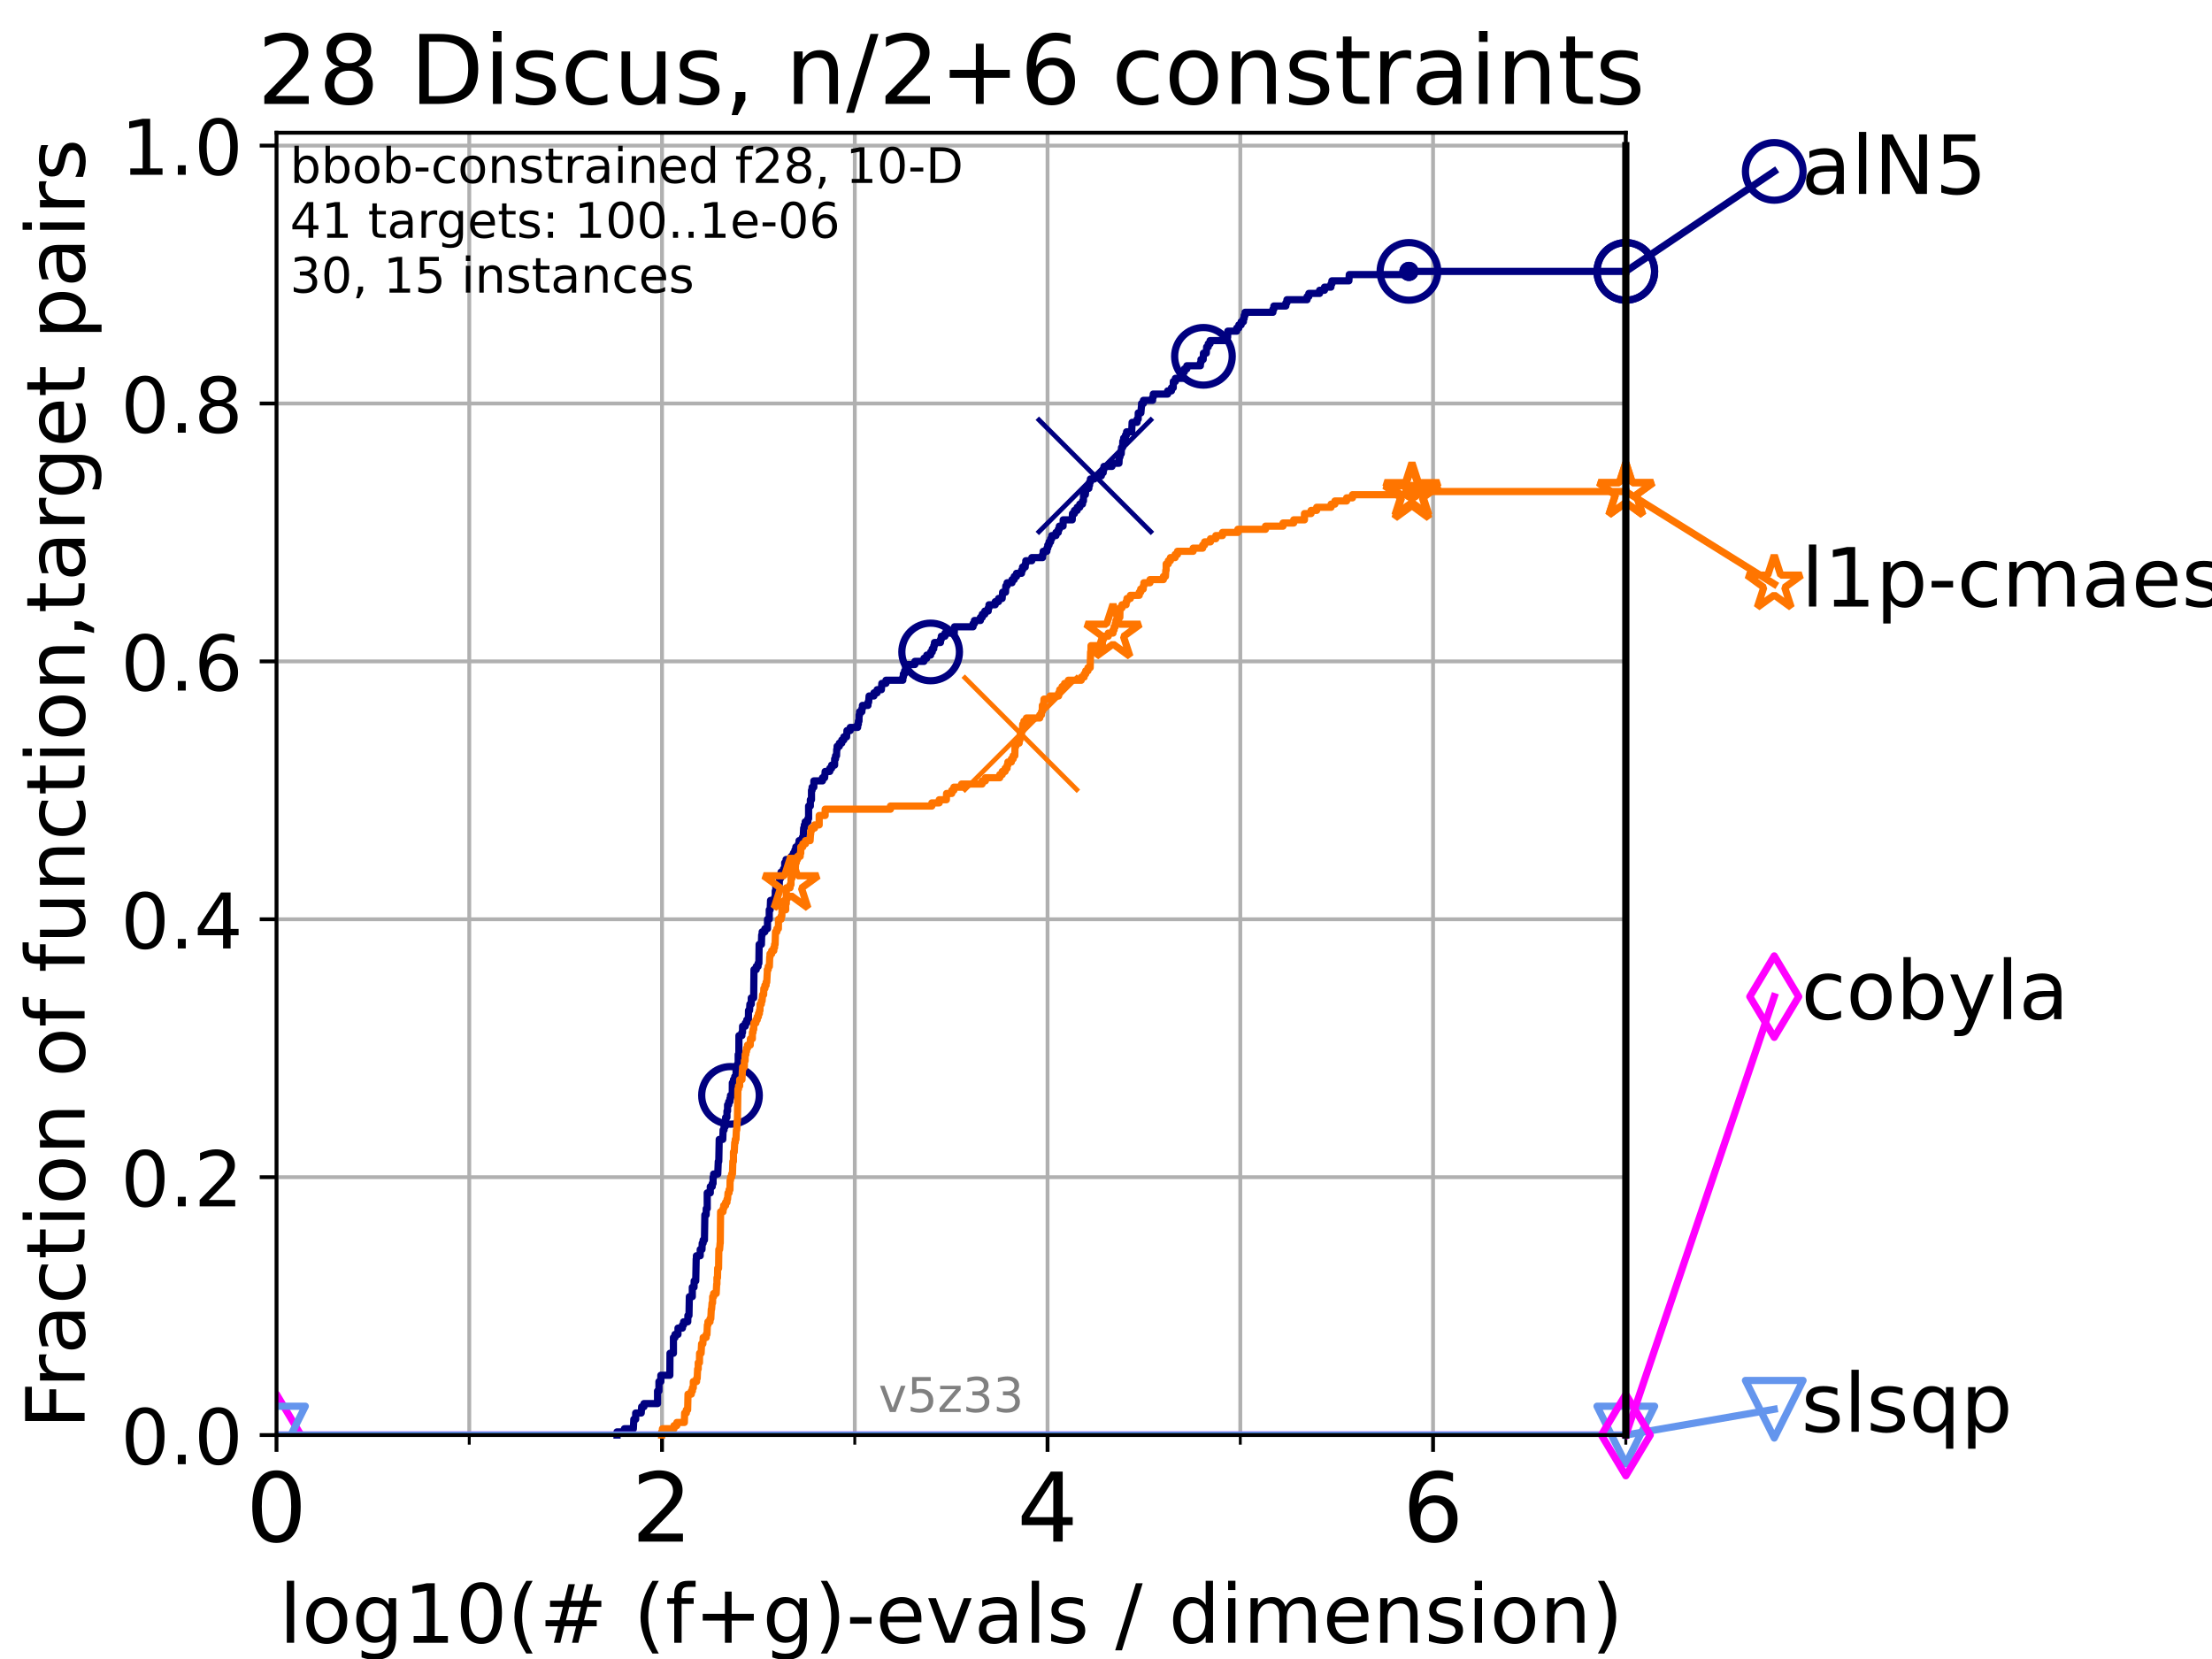 <?xml version="1.0" encoding="utf-8" standalone="no"?>
<!DOCTYPE svg PUBLIC "-//W3C//DTD SVG 1.1//EN"
  "http://www.w3.org/Graphics/SVG/1.1/DTD/svg11.dtd">
<!-- Created with matplotlib (https://matplotlib.org/) -->
<svg height="345.6pt" version="1.1" viewBox="0 0 460.8 345.6" width="460.8pt" xmlns="http://www.w3.org/2000/svg" xmlns:xlink="http://www.w3.org/1999/xlink">
 <defs>
  <style type="text/css">*{stroke-linecap:butt;stroke-linejoin:round;}</style>
 </defs>
 <g id="figure_1">
  <g id="patch_1">
   <path d="M 0 345.6 
L 460.8 345.6 
L 460.8 0 
L 0 0 
z
" style="fill:#ffffff;"/>
  </g>
  <g id="axes_1">
   <g id="patch_2">
    <path d="M 57.6 298.944 
L 338.688 298.944 
L 338.688 27.648 
L 57.6 27.648 
z
" style="fill:#ffffff;"/>
   </g>
   <g id="matplotlib.axis_1">
    <g id="xtick_1">
     <g id="line2d_1">
      <path clip-path="url(#p8cf08d92b0)" d="M 57.6 298.944 
L 57.6 27.648 
" style="fill:none;stroke:#b0b0b0;stroke-linecap:square;stroke-width:0.8;"/>
     </g>
     <g id="line2d_2">
      <defs>
       <path d="M 0 0 
L 0 3.5 
" id="m626cd7b919" style="stroke:#000000;stroke-width:0.8;"/>
      </defs>
      <g>
       <use style="stroke:#000000;stroke-width:0.8;" x="57.6" xlink:href="#m626cd7b919" y="298.944"/>
      </g>
     </g>
     <g id="text_1">
      <!-- 0 -->
      <g transform="translate(51.237 321.141)scale(0.2 -0.2)">
       <defs>
        <path d="M 31.781 66.406 
Q 24.172 66.406 20.328 58.906 
Q 16.5 51.422 16.5 36.375 
Q 16.5 21.391 20.328 13.891 
Q 24.172 6.391 31.781 6.391 
Q 39.453 6.391 43.281 13.891 
Q 47.125 21.391 47.125 36.375 
Q 47.125 51.422 43.281 58.906 
Q 39.453 66.406 31.781 66.406 
z
M 31.781 74.219 
Q 44.047 74.219 50.516 64.516 
Q 56.984 54.828 56.984 36.375 
Q 56.984 17.969 50.516 8.266 
Q 44.047 -1.422 31.781 -1.422 
Q 19.531 -1.422 13.062 8.266 
Q 6.594 17.969 6.594 36.375 
Q 6.594 54.828 13.062 64.516 
Q 19.531 74.219 31.781 74.219 
z
" id="DejaVuSans-48"/>
       </defs>
       <use xlink:href="#DejaVuSans-48"/>
      </g>
     </g>
    </g>
    <g id="xtick_2">
     <g id="line2d_3">
      <path clip-path="url(#p8cf08d92b0)" d="M 137.911 298.944 
L 137.911 27.648 
" style="fill:none;stroke:#b0b0b0;stroke-linecap:square;stroke-width:0.8;"/>
     </g>
     <g id="line2d_4">
      <g>
       <use style="stroke:#000000;stroke-width:0.8;" x="137.911" xlink:href="#m626cd7b919" y="298.944"/>
      </g>
     </g>
     <g id="text_2">
      <!-- 2 -->
      <g transform="translate(131.548 321.141)scale(0.2 -0.2)">
       <defs>
        <path d="M 19.188 8.297 
L 53.609 8.297 
L 53.609 0 
L 7.328 0 
L 7.328 8.297 
Q 12.938 14.109 22.625 23.891 
Q 32.328 33.688 34.812 36.531 
Q 39.547 41.844 41.422 45.531 
Q 43.312 49.219 43.312 52.781 
Q 43.312 58.594 39.234 62.25 
Q 35.156 65.922 28.609 65.922 
Q 23.969 65.922 18.812 64.312 
Q 13.672 62.703 7.812 59.422 
L 7.812 69.391 
Q 13.766 71.781 18.938 73 
Q 24.125 74.219 28.422 74.219 
Q 39.75 74.219 46.484 68.547 
Q 53.219 62.891 53.219 53.422 
Q 53.219 48.922 51.531 44.891 
Q 49.859 40.875 45.406 35.406 
Q 44.188 33.984 37.641 27.219 
Q 31.109 20.453 19.188 8.297 
z
" id="DejaVuSans-50"/>
       </defs>
       <use xlink:href="#DejaVuSans-50"/>
      </g>
     </g>
    </g>
    <g id="xtick_3">
     <g id="line2d_5">
      <path clip-path="url(#p8cf08d92b0)" d="M 218.222 298.944 
L 218.222 27.648 
" style="fill:none;stroke:#b0b0b0;stroke-linecap:square;stroke-width:0.8;"/>
     </g>
     <g id="line2d_6">
      <g>
       <use style="stroke:#000000;stroke-width:0.8;" x="218.222" xlink:href="#m626cd7b919" y="298.944"/>
      </g>
     </g>
     <g id="text_3">
      <!-- 4 -->
      <g transform="translate(211.859 321.141)scale(0.2 -0.2)">
       <defs>
        <path d="M 37.797 64.312 
L 12.891 25.391 
L 37.797 25.391 
z
M 35.203 72.906 
L 47.609 72.906 
L 47.609 25.391 
L 58.016 25.391 
L 58.016 17.188 
L 47.609 17.188 
L 47.609 0 
L 37.797 0 
L 37.797 17.188 
L 4.891 17.188 
L 4.891 26.703 
z
" id="DejaVuSans-52"/>
       </defs>
       <use xlink:href="#DejaVuSans-52"/>
      </g>
     </g>
    </g>
    <g id="xtick_4">
     <g id="line2d_7">
      <path clip-path="url(#p8cf08d92b0)" d="M 298.533 298.944 
L 298.533 27.648 
" style="fill:none;stroke:#b0b0b0;stroke-linecap:square;stroke-width:0.8;"/>
     </g>
     <g id="line2d_8">
      <g>
       <use style="stroke:#000000;stroke-width:0.8;" x="298.533" xlink:href="#m626cd7b919" y="298.944"/>
      </g>
     </g>
     <g id="text_4">
      <!-- 6 -->
      <g transform="translate(292.17 321.141)scale(0.2 -0.2)">
       <defs>
        <path d="M 33.016 40.375 
Q 26.375 40.375 22.484 35.828 
Q 18.609 31.297 18.609 23.391 
Q 18.609 15.531 22.484 10.953 
Q 26.375 6.391 33.016 6.391 
Q 39.656 6.391 43.531 10.953 
Q 47.406 15.531 47.406 23.391 
Q 47.406 31.297 43.531 35.828 
Q 39.656 40.375 33.016 40.375 
z
M 52.594 71.297 
L 52.594 62.312 
Q 48.875 64.062 45.094 64.984 
Q 41.312 65.922 37.594 65.922 
Q 27.828 65.922 22.672 59.328 
Q 17.531 52.734 16.797 39.406 
Q 19.672 43.656 24.016 45.922 
Q 28.375 48.188 33.594 48.188 
Q 44.578 48.188 50.953 41.516 
Q 57.328 34.859 57.328 23.391 
Q 57.328 12.156 50.688 5.359 
Q 44.047 -1.422 33.016 -1.422 
Q 20.359 -1.422 13.672 8.266 
Q 6.984 17.969 6.984 36.375 
Q 6.984 53.656 15.188 63.938 
Q 23.391 74.219 37.203 74.219 
Q 40.922 74.219 44.703 73.484 
Q 48.484 72.75 52.594 71.297 
z
" id="DejaVuSans-54"/>
       </defs>
       <use xlink:href="#DejaVuSans-54"/>
      </g>
     </g>
    </g>
    <g id="xtick_5">
     <g id="line2d_9">
      <path clip-path="url(#p8cf08d92b0)" d="M 97.755 298.944 
L 97.755 27.648 
" style="fill:none;stroke:#b0b0b0;stroke-linecap:square;stroke-width:0.8;"/>
     </g>
     <g id="line2d_10">
      <defs>
       <path d="M 0 0 
L 0 2 
" id="md1aacbeaf3" style="stroke:#000000;stroke-width:0.6;"/>
      </defs>
      <g>
       <use style="stroke:#000000;stroke-width:0.6;" x="97.755" xlink:href="#md1aacbeaf3" y="298.944"/>
      </g>
     </g>
    </g>
    <g id="xtick_6">
     <g id="line2d_11">
      <path clip-path="url(#p8cf08d92b0)" d="M 178.066 298.944 
L 178.066 27.648 
" style="fill:none;stroke:#b0b0b0;stroke-linecap:square;stroke-width:0.8;"/>
     </g>
     <g id="line2d_12">
      <g>
       <use style="stroke:#000000;stroke-width:0.6;" x="178.066" xlink:href="#md1aacbeaf3" y="298.944"/>
      </g>
     </g>
    </g>
    <g id="xtick_7">
     <g id="line2d_13">
      <path clip-path="url(#p8cf08d92b0)" d="M 258.377 298.944 
L 258.377 27.648 
" style="fill:none;stroke:#b0b0b0;stroke-linecap:square;stroke-width:0.8;"/>
     </g>
     <g id="line2d_14">
      <g>
       <use style="stroke:#000000;stroke-width:0.6;" x="258.377" xlink:href="#md1aacbeaf3" y="298.944"/>
      </g>
     </g>
    </g>
    <g id="xtick_8">
     <g id="line2d_15">
      <path clip-path="url(#p8cf08d92b0)" d="M 338.688 298.944 
L 338.688 27.648 
" style="fill:none;stroke:#b0b0b0;stroke-linecap:square;stroke-width:0.8;"/>
     </g>
     <g id="line2d_16">
      <g>
       <use style="stroke:#000000;stroke-width:0.6;" x="338.688" xlink:href="#md1aacbeaf3" y="298.944"/>
      </g>
     </g>
    </g>
    <g id="text_5">
     <!-- log10(# (f+g)-evals / dimension) -->
     <g transform="translate(58.145 342.218)scale(0.17 -0.17)">
      <defs>
       <path d="M 9.422 75.984 
L 18.406 75.984 
L 18.406 0 
L 9.422 0 
z
" id="DejaVuSans-108"/>
       <path d="M 30.609 48.391 
Q 23.391 48.391 19.188 42.75 
Q 14.984 37.109 14.984 27.297 
Q 14.984 17.484 19.156 11.844 
Q 23.344 6.203 30.609 6.203 
Q 37.797 6.203 41.984 11.859 
Q 46.188 17.531 46.188 27.297 
Q 46.188 37.016 41.984 42.703 
Q 37.797 48.391 30.609 48.391 
z
M 30.609 56 
Q 42.328 56 49.016 48.375 
Q 55.719 40.766 55.719 27.297 
Q 55.719 13.875 49.016 6.219 
Q 42.328 -1.422 30.609 -1.422 
Q 18.844 -1.422 12.172 6.219 
Q 5.516 13.875 5.516 27.297 
Q 5.516 40.766 12.172 48.375 
Q 18.844 56 30.609 56 
z
" id="DejaVuSans-111"/>
       <path d="M 45.406 27.984 
Q 45.406 37.75 41.375 43.109 
Q 37.359 48.484 30.078 48.484 
Q 22.859 48.484 18.828 43.109 
Q 14.797 37.75 14.797 27.984 
Q 14.797 18.266 18.828 12.891 
Q 22.859 7.516 30.078 7.516 
Q 37.359 7.516 41.375 12.891 
Q 45.406 18.266 45.406 27.984 
z
M 54.391 6.781 
Q 54.391 -7.172 48.188 -13.984 
Q 42 -20.797 29.203 -20.797 
Q 24.469 -20.797 20.266 -20.094 
Q 16.062 -19.391 12.109 -17.922 
L 12.109 -9.188 
Q 16.062 -11.328 19.922 -12.344 
Q 23.781 -13.375 27.781 -13.375 
Q 36.625 -13.375 41.016 -8.766 
Q 45.406 -4.156 45.406 5.172 
L 45.406 9.625 
Q 42.625 4.781 38.281 2.391 
Q 33.938 0 27.875 0 
Q 17.828 0 11.672 7.656 
Q 5.516 15.328 5.516 27.984 
Q 5.516 40.672 11.672 48.328 
Q 17.828 56 27.875 56 
Q 33.938 56 38.281 53.609 
Q 42.625 51.219 45.406 46.391 
L 45.406 54.688 
L 54.391 54.688 
z
" id="DejaVuSans-103"/>
       <path d="M 12.406 8.297 
L 28.516 8.297 
L 28.516 63.922 
L 10.984 60.406 
L 10.984 69.391 
L 28.422 72.906 
L 38.281 72.906 
L 38.281 8.297 
L 54.391 8.297 
L 54.391 0 
L 12.406 0 
z
" id="DejaVuSans-49"/>
       <path d="M 31 75.875 
Q 24.469 64.656 21.281 53.656 
Q 18.109 42.672 18.109 31.391 
Q 18.109 20.125 21.312 9.062 
Q 24.516 -2 31 -13.188 
L 23.188 -13.188 
Q 15.875 -1.703 12.234 9.375 
Q 8.594 20.453 8.594 31.391 
Q 8.594 42.281 12.203 53.312 
Q 15.828 64.359 23.188 75.875 
z
" id="DejaVuSans-40"/>
       <path d="M 51.125 44 
L 36.922 44 
L 32.812 27.688 
L 47.125 27.688 
z
M 43.797 71.781 
L 38.719 51.516 
L 52.984 51.516 
L 58.109 71.781 
L 65.922 71.781 
L 60.891 51.516 
L 76.125 51.516 
L 76.125 44 
L 58.984 44 
L 54.984 27.688 
L 70.516 27.688 
L 70.516 20.219 
L 53.078 20.219 
L 48 0 
L 40.188 0 
L 45.219 20.219 
L 30.906 20.219 
L 25.875 0 
L 18.016 0 
L 23.094 20.219 
L 7.719 20.219 
L 7.719 27.688 
L 24.906 27.688 
L 29 44 
L 13.281 44 
L 13.281 51.516 
L 30.906 51.516 
L 35.891 71.781 
z
" id="DejaVuSans-35"/>
       <path id="DejaVuSans-32"/>
       <path d="M 37.109 75.984 
L 37.109 68.5 
L 28.516 68.5 
Q 23.688 68.5 21.797 66.547 
Q 19.922 64.594 19.922 59.516 
L 19.922 54.688 
L 34.719 54.688 
L 34.719 47.703 
L 19.922 47.703 
L 19.922 0 
L 10.891 0 
L 10.891 47.703 
L 2.297 47.703 
L 2.297 54.688 
L 10.891 54.688 
L 10.891 58.5 
Q 10.891 67.625 15.141 71.797 
Q 19.391 75.984 28.609 75.984 
z
" id="DejaVuSans-102"/>
       <path d="M 46 62.703 
L 46 35.5 
L 73.188 35.5 
L 73.188 27.203 
L 46 27.203 
L 46 0 
L 37.797 0 
L 37.797 27.203 
L 10.594 27.203 
L 10.594 35.5 
L 37.797 35.5 
L 37.797 62.703 
z
" id="DejaVuSans-43"/>
       <path d="M 8.016 75.875 
L 15.828 75.875 
Q 23.141 64.359 26.781 53.312 
Q 30.422 42.281 30.422 31.391 
Q 30.422 20.453 26.781 9.375 
Q 23.141 -1.703 15.828 -13.188 
L 8.016 -13.188 
Q 14.5 -2 17.703 9.062 
Q 20.906 20.125 20.906 31.391 
Q 20.906 42.672 17.703 53.656 
Q 14.5 64.656 8.016 75.875 
z
" id="DejaVuSans-41"/>
       <path d="M 4.891 31.391 
L 31.203 31.391 
L 31.203 23.391 
L 4.891 23.391 
z
" id="DejaVuSans-45"/>
       <path d="M 56.203 29.594 
L 56.203 25.203 
L 14.891 25.203 
Q 15.484 15.922 20.484 11.062 
Q 25.484 6.203 34.422 6.203 
Q 39.594 6.203 44.453 7.469 
Q 49.312 8.734 54.109 11.281 
L 54.109 2.781 
Q 49.266 0.734 44.188 -0.344 
Q 39.109 -1.422 33.891 -1.422 
Q 20.797 -1.422 13.156 6.188 
Q 5.516 13.812 5.516 26.812 
Q 5.516 40.234 12.766 48.109 
Q 20.016 56 32.328 56 
Q 43.359 56 49.781 48.891 
Q 56.203 41.797 56.203 29.594 
z
M 47.219 32.234 
Q 47.125 39.594 43.094 43.984 
Q 39.062 48.391 32.422 48.391 
Q 24.906 48.391 20.391 44.141 
Q 15.875 39.891 15.188 32.172 
z
" id="DejaVuSans-101"/>
       <path d="M 2.984 54.688 
L 12.5 54.688 
L 29.594 8.797 
L 46.688 54.688 
L 56.203 54.688 
L 35.688 0 
L 23.484 0 
z
" id="DejaVuSans-118"/>
       <path d="M 34.281 27.484 
Q 23.391 27.484 19.188 25 
Q 14.984 22.516 14.984 16.5 
Q 14.984 11.719 18.141 8.906 
Q 21.297 6.109 26.703 6.109 
Q 34.188 6.109 38.703 11.406 
Q 43.219 16.703 43.219 25.484 
L 43.219 27.484 
z
M 52.203 31.203 
L 52.203 0 
L 43.219 0 
L 43.219 8.297 
Q 40.141 3.328 35.547 0.953 
Q 30.953 -1.422 24.312 -1.422 
Q 15.922 -1.422 10.953 3.297 
Q 6 8.016 6 15.922 
Q 6 25.141 12.172 29.828 
Q 18.359 34.516 30.609 34.516 
L 43.219 34.516 
L 43.219 35.406 
Q 43.219 41.609 39.141 45 
Q 35.062 48.391 27.688 48.391 
Q 23 48.391 18.547 47.266 
Q 14.109 46.141 10.016 43.891 
L 10.016 52.203 
Q 14.938 54.109 19.578 55.047 
Q 24.219 56 28.609 56 
Q 40.484 56 46.344 49.844 
Q 52.203 43.703 52.203 31.203 
z
" id="DejaVuSans-97"/>
       <path d="M 44.281 53.078 
L 44.281 44.578 
Q 40.484 46.531 36.375 47.5 
Q 32.281 48.484 27.875 48.484 
Q 21.188 48.484 17.844 46.438 
Q 14.5 44.391 14.5 40.281 
Q 14.5 37.156 16.891 35.375 
Q 19.281 33.594 26.516 31.984 
L 29.594 31.297 
Q 39.156 29.25 43.188 25.516 
Q 47.219 21.781 47.219 15.094 
Q 47.219 7.469 41.188 3.016 
Q 35.156 -1.422 24.609 -1.422 
Q 20.219 -1.422 15.453 -0.562 
Q 10.688 0.297 5.422 2 
L 5.422 11.281 
Q 10.406 8.688 15.234 7.391 
Q 20.062 6.109 24.812 6.109 
Q 31.156 6.109 34.562 8.281 
Q 37.984 10.453 37.984 14.406 
Q 37.984 18.062 35.516 20.016 
Q 33.062 21.969 24.703 23.781 
L 21.578 24.516 
Q 13.234 26.266 9.516 29.906 
Q 5.812 33.547 5.812 39.891 
Q 5.812 47.609 11.281 51.797 
Q 16.75 56 26.812 56 
Q 31.781 56 36.172 55.266 
Q 40.578 54.547 44.281 53.078 
z
" id="DejaVuSans-115"/>
       <path d="M 25.391 72.906 
L 33.688 72.906 
L 8.297 -9.281 
L 0 -9.281 
z
" id="DejaVuSans-47"/>
       <path d="M 45.406 46.391 
L 45.406 75.984 
L 54.391 75.984 
L 54.391 0 
L 45.406 0 
L 45.406 8.203 
Q 42.578 3.328 38.25 0.953 
Q 33.938 -1.422 27.875 -1.422 
Q 17.969 -1.422 11.734 6.484 
Q 5.516 14.406 5.516 27.297 
Q 5.516 40.188 11.734 48.094 
Q 17.969 56 27.875 56 
Q 33.938 56 38.25 53.625 
Q 42.578 51.266 45.406 46.391 
z
M 14.797 27.297 
Q 14.797 17.391 18.875 11.75 
Q 22.953 6.109 30.078 6.109 
Q 37.203 6.109 41.297 11.75 
Q 45.406 17.391 45.406 27.297 
Q 45.406 37.203 41.297 42.844 
Q 37.203 48.484 30.078 48.484 
Q 22.953 48.484 18.875 42.844 
Q 14.797 37.203 14.797 27.297 
z
" id="DejaVuSans-100"/>
       <path d="M 9.422 54.688 
L 18.406 54.688 
L 18.406 0 
L 9.422 0 
z
M 9.422 75.984 
L 18.406 75.984 
L 18.406 64.594 
L 9.422 64.594 
z
" id="DejaVuSans-105"/>
       <path d="M 52 44.188 
Q 55.375 50.25 60.062 53.125 
Q 64.75 56 71.094 56 
Q 79.641 56 84.281 50.016 
Q 88.922 44.047 88.922 33.016 
L 88.922 0 
L 79.891 0 
L 79.891 32.719 
Q 79.891 40.578 77.094 44.375 
Q 74.312 48.188 68.609 48.188 
Q 61.625 48.188 57.562 43.547 
Q 53.516 38.922 53.516 30.906 
L 53.516 0 
L 44.484 0 
L 44.484 32.719 
Q 44.484 40.625 41.703 44.406 
Q 38.922 48.188 33.109 48.188 
Q 26.219 48.188 22.156 43.531 
Q 18.109 38.875 18.109 30.906 
L 18.109 0 
L 9.078 0 
L 9.078 54.688 
L 18.109 54.688 
L 18.109 46.188 
Q 21.188 51.219 25.484 53.609 
Q 29.781 56 35.688 56 
Q 41.656 56 45.828 52.969 
Q 50 49.953 52 44.188 
z
" id="DejaVuSans-109"/>
       <path d="M 54.891 33.016 
L 54.891 0 
L 45.906 0 
L 45.906 32.719 
Q 45.906 40.484 42.875 44.328 
Q 39.844 48.188 33.797 48.188 
Q 26.516 48.188 22.312 43.547 
Q 18.109 38.922 18.109 30.906 
L 18.109 0 
L 9.078 0 
L 9.078 54.688 
L 18.109 54.688 
L 18.109 46.188 
Q 21.344 51.125 25.703 53.562 
Q 30.078 56 35.797 56 
Q 45.219 56 50.047 50.172 
Q 54.891 44.344 54.891 33.016 
z
" id="DejaVuSans-110"/>
      </defs>
      <use xlink:href="#DejaVuSans-108"/>
      <use x="27.783" xlink:href="#DejaVuSans-111"/>
      <use x="88.965" xlink:href="#DejaVuSans-103"/>
      <use x="152.441" xlink:href="#DejaVuSans-49"/>
      <use x="216.064" xlink:href="#DejaVuSans-48"/>
      <use x="279.688" xlink:href="#DejaVuSans-40"/>
      <use x="318.701" xlink:href="#DejaVuSans-35"/>
      <use x="402.49" xlink:href="#DejaVuSans-32"/>
      <use x="434.277" xlink:href="#DejaVuSans-40"/>
      <use x="473.291" xlink:href="#DejaVuSans-102"/>
      <use x="508.496" xlink:href="#DejaVuSans-43"/>
      <use x="592.285" xlink:href="#DejaVuSans-103"/>
      <use x="655.762" xlink:href="#DejaVuSans-41"/>
      <use x="694.775" xlink:href="#DejaVuSans-45"/>
      <use x="730.859" xlink:href="#DejaVuSans-101"/>
      <use x="792.383" xlink:href="#DejaVuSans-118"/>
      <use x="851.562" xlink:href="#DejaVuSans-97"/>
      <use x="912.842" xlink:href="#DejaVuSans-108"/>
      <use x="940.625" xlink:href="#DejaVuSans-115"/>
      <use x="992.725" xlink:href="#DejaVuSans-32"/>
      <use x="1024.512" xlink:href="#DejaVuSans-47"/>
      <use x="1058.203" xlink:href="#DejaVuSans-32"/>
      <use x="1089.99" xlink:href="#DejaVuSans-100"/>
      <use x="1153.467" xlink:href="#DejaVuSans-105"/>
      <use x="1181.25" xlink:href="#DejaVuSans-109"/>
      <use x="1278.662" xlink:href="#DejaVuSans-101"/>
      <use x="1340.186" xlink:href="#DejaVuSans-110"/>
      <use x="1403.564" xlink:href="#DejaVuSans-115"/>
      <use x="1455.664" xlink:href="#DejaVuSans-105"/>
      <use x="1483.447" xlink:href="#DejaVuSans-111"/>
      <use x="1544.629" xlink:href="#DejaVuSans-110"/>
      <use x="1608.008" xlink:href="#DejaVuSans-41"/>
     </g>
    </g>
   </g>
   <g id="matplotlib.axis_2">
    <g id="ytick_1">
     <g id="line2d_17">
      <path clip-path="url(#p8cf08d92b0)" d="M 57.6 298.944 
L 338.688 298.944 
" style="fill:none;stroke:#b0b0b0;stroke-linecap:square;stroke-width:0.8;"/>
     </g>
     <g id="line2d_18">
      <defs>
       <path d="M 0 0 
L -3.5 0 
" id="mb8de5abc83" style="stroke:#000000;stroke-width:0.8;"/>
      </defs>
      <g>
       <use style="stroke:#000000;stroke-width:0.8;" x="57.6" xlink:href="#mb8de5abc83" y="298.944"/>
      </g>
     </g>
     <g id="text_6">
      <!-- 0.0 -->
      <g transform="translate(25.155 305.023)scale(0.16 -0.16)">
       <defs>
        <path d="M 10.688 12.406 
L 21 12.406 
L 21 0 
L 10.688 0 
z
" id="DejaVuSans-46"/>
       </defs>
       <use xlink:href="#DejaVuSans-48"/>
       <use x="63.623" xlink:href="#DejaVuSans-46"/>
       <use x="95.41" xlink:href="#DejaVuSans-48"/>
      </g>
     </g>
    </g>
    <g id="ytick_2">
     <g id="line2d_19">
      <path clip-path="url(#p8cf08d92b0)" d="M 57.6 245.222 
L 338.688 245.222 
" style="fill:none;stroke:#b0b0b0;stroke-linecap:square;stroke-width:0.8;"/>
     </g>
     <g id="line2d_20">
      <g>
       <use style="stroke:#000000;stroke-width:0.8;" x="57.6" xlink:href="#mb8de5abc83" y="245.222"/>
      </g>
     </g>
     <g id="text_7">
      <!-- 0.2 -->
      <g transform="translate(25.155 251.301)scale(0.16 -0.16)">
       <use xlink:href="#DejaVuSans-48"/>
       <use x="63.623" xlink:href="#DejaVuSans-46"/>
       <use x="95.41" xlink:href="#DejaVuSans-50"/>
      </g>
     </g>
    </g>
    <g id="ytick_3">
     <g id="line2d_21">
      <path clip-path="url(#p8cf08d92b0)" d="M 57.6 191.5 
L 338.688 191.5 
" style="fill:none;stroke:#b0b0b0;stroke-linecap:square;stroke-width:0.8;"/>
     </g>
     <g id="line2d_22">
      <g>
       <use style="stroke:#000000;stroke-width:0.8;" x="57.6" xlink:href="#mb8de5abc83" y="191.5"/>
      </g>
     </g>
     <g id="text_8">
      <!-- 0.4 -->
      <g transform="translate(25.155 197.579)scale(0.16 -0.16)">
       <use xlink:href="#DejaVuSans-48"/>
       <use x="63.623" xlink:href="#DejaVuSans-46"/>
       <use x="95.41" xlink:href="#DejaVuSans-52"/>
      </g>
     </g>
    </g>
    <g id="ytick_4">
     <g id="line2d_23">
      <path clip-path="url(#p8cf08d92b0)" d="M 57.6 137.778 
L 338.688 137.778 
" style="fill:none;stroke:#b0b0b0;stroke-linecap:square;stroke-width:0.8;"/>
     </g>
     <g id="line2d_24">
      <g>
       <use style="stroke:#000000;stroke-width:0.8;" x="57.6" xlink:href="#mb8de5abc83" y="137.778"/>
      </g>
     </g>
     <g id="text_9">
      <!-- 0.6 -->
      <g transform="translate(25.155 143.857)scale(0.16 -0.16)">
       <use xlink:href="#DejaVuSans-48"/>
       <use x="63.623" xlink:href="#DejaVuSans-46"/>
       <use x="95.41" xlink:href="#DejaVuSans-54"/>
      </g>
     </g>
    </g>
    <g id="ytick_5">
     <g id="line2d_25">
      <path clip-path="url(#p8cf08d92b0)" d="M 57.6 84.056 
L 338.688 84.056 
" style="fill:none;stroke:#b0b0b0;stroke-linecap:square;stroke-width:0.8;"/>
     </g>
     <g id="line2d_26">
      <g>
       <use style="stroke:#000000;stroke-width:0.8;" x="57.6" xlink:href="#mb8de5abc83" y="84.056"/>
      </g>
     </g>
     <g id="text_10">
      <!-- 0.8 -->
      <g transform="translate(25.155 90.135)scale(0.16 -0.16)">
       <defs>
        <path d="M 31.781 34.625 
Q 24.75 34.625 20.719 30.859 
Q 16.703 27.094 16.703 20.516 
Q 16.703 13.922 20.719 10.156 
Q 24.75 6.391 31.781 6.391 
Q 38.812 6.391 42.859 10.172 
Q 46.922 13.969 46.922 20.516 
Q 46.922 27.094 42.891 30.859 
Q 38.875 34.625 31.781 34.625 
z
M 21.922 38.812 
Q 15.578 40.375 12.031 44.719 
Q 8.5 49.078 8.5 55.328 
Q 8.5 64.062 14.719 69.141 
Q 20.953 74.219 31.781 74.219 
Q 42.672 74.219 48.875 69.141 
Q 55.078 64.062 55.078 55.328 
Q 55.078 49.078 51.531 44.719 
Q 48 40.375 41.703 38.812 
Q 48.828 37.156 52.797 32.312 
Q 56.781 27.484 56.781 20.516 
Q 56.781 9.906 50.312 4.234 
Q 43.844 -1.422 31.781 -1.422 
Q 19.734 -1.422 13.25 4.234 
Q 6.781 9.906 6.781 20.516 
Q 6.781 27.484 10.781 32.312 
Q 14.797 37.156 21.922 38.812 
z
M 18.312 54.391 
Q 18.312 48.734 21.844 45.562 
Q 25.391 42.391 31.781 42.391 
Q 38.141 42.391 41.719 45.562 
Q 45.312 48.734 45.312 54.391 
Q 45.312 60.062 41.719 63.234 
Q 38.141 66.406 31.781 66.406 
Q 25.391 66.406 21.844 63.234 
Q 18.312 60.062 18.312 54.391 
z
" id="DejaVuSans-56"/>
       </defs>
       <use xlink:href="#DejaVuSans-48"/>
       <use x="63.623" xlink:href="#DejaVuSans-46"/>
       <use x="95.41" xlink:href="#DejaVuSans-56"/>
      </g>
     </g>
    </g>
    <g id="ytick_6">
     <g id="line2d_27">
      <path clip-path="url(#p8cf08d92b0)" d="M 57.6 30.334 
L 338.688 30.334 
" style="fill:none;stroke:#b0b0b0;stroke-linecap:square;stroke-width:0.8;"/>
     </g>
     <g id="line2d_28">
      <g>
       <use style="stroke:#000000;stroke-width:0.8;" x="57.6" xlink:href="#mb8de5abc83" y="30.334"/>
      </g>
     </g>
     <g id="text_11">
      <!-- 1.0 -->
      <g transform="translate(25.155 36.413)scale(0.16 -0.16)">
       <use xlink:href="#DejaVuSans-49"/>
       <use x="63.623" xlink:href="#DejaVuSans-46"/>
       <use x="95.41" xlink:href="#DejaVuSans-48"/>
      </g>
     </g>
    </g>
    <g id="text_12">
     <!-- Fraction of function,target pairs -->
     <g transform="translate(17.62 297.681)rotate(-90)scale(0.17 -0.17)">
      <defs>
       <path d="M 9.812 72.906 
L 51.703 72.906 
L 51.703 64.594 
L 19.672 64.594 
L 19.672 43.109 
L 48.578 43.109 
L 48.578 34.812 
L 19.672 34.812 
L 19.672 0 
L 9.812 0 
z
" id="DejaVuSans-70"/>
       <path d="M 41.109 46.297 
Q 39.594 47.172 37.812 47.578 
Q 36.031 48 33.891 48 
Q 26.266 48 22.188 43.047 
Q 18.109 38.094 18.109 28.812 
L 18.109 0 
L 9.078 0 
L 9.078 54.688 
L 18.109 54.688 
L 18.109 46.188 
Q 20.953 51.172 25.484 53.578 
Q 30.031 56 36.531 56 
Q 37.453 56 38.578 55.875 
Q 39.703 55.766 41.062 55.516 
z
" id="DejaVuSans-114"/>
       <path d="M 48.781 52.594 
L 48.781 44.188 
Q 44.969 46.297 41.141 47.344 
Q 37.312 48.391 33.406 48.391 
Q 24.656 48.391 19.812 42.844 
Q 14.984 37.312 14.984 27.297 
Q 14.984 17.281 19.812 11.734 
Q 24.656 6.203 33.406 6.203 
Q 37.312 6.203 41.141 7.25 
Q 44.969 8.297 48.781 10.406 
L 48.781 2.094 
Q 45.016 0.344 40.984 -0.531 
Q 36.969 -1.422 32.422 -1.422 
Q 20.062 -1.422 12.781 6.344 
Q 5.516 14.109 5.516 27.297 
Q 5.516 40.672 12.859 48.328 
Q 20.219 56 33.016 56 
Q 37.156 56 41.109 55.141 
Q 45.062 54.297 48.781 52.594 
z
" id="DejaVuSans-99"/>
       <path d="M 18.312 70.219 
L 18.312 54.688 
L 36.812 54.688 
L 36.812 47.703 
L 18.312 47.703 
L 18.312 18.016 
Q 18.312 11.328 20.141 9.422 
Q 21.969 7.516 27.594 7.516 
L 36.812 7.516 
L 36.812 0 
L 27.594 0 
Q 17.188 0 13.234 3.875 
Q 9.281 7.766 9.281 18.016 
L 9.281 47.703 
L 2.688 47.703 
L 2.688 54.688 
L 9.281 54.688 
L 9.281 70.219 
z
" id="DejaVuSans-116"/>
       <path d="M 8.5 21.578 
L 8.5 54.688 
L 17.484 54.688 
L 17.484 21.922 
Q 17.484 14.156 20.5 10.266 
Q 23.531 6.391 29.594 6.391 
Q 36.859 6.391 41.078 11.031 
Q 45.312 15.672 45.312 23.688 
L 45.312 54.688 
L 54.297 54.688 
L 54.297 0 
L 45.312 0 
L 45.312 8.406 
Q 42.047 3.422 37.719 1 
Q 33.406 -1.422 27.688 -1.422 
Q 18.266 -1.422 13.375 4.438 
Q 8.5 10.297 8.5 21.578 
z
M 31.109 56 
z
" id="DejaVuSans-117"/>
       <path d="M 11.719 12.406 
L 22.016 12.406 
L 22.016 4 
L 14.016 -11.625 
L 7.719 -11.625 
L 11.719 4 
z
" id="DejaVuSans-44"/>
       <path d="M 18.109 8.203 
L 18.109 -20.797 
L 9.078 -20.797 
L 9.078 54.688 
L 18.109 54.688 
L 18.109 46.391 
Q 20.953 51.266 25.266 53.625 
Q 29.594 56 35.594 56 
Q 45.562 56 51.781 48.094 
Q 58.016 40.188 58.016 27.297 
Q 58.016 14.406 51.781 6.484 
Q 45.562 -1.422 35.594 -1.422 
Q 29.594 -1.422 25.266 0.953 
Q 20.953 3.328 18.109 8.203 
z
M 48.688 27.297 
Q 48.688 37.203 44.609 42.844 
Q 40.531 48.484 33.406 48.484 
Q 26.266 48.484 22.188 42.844 
Q 18.109 37.203 18.109 27.297 
Q 18.109 17.391 22.188 11.75 
Q 26.266 6.109 33.406 6.109 
Q 40.531 6.109 44.609 11.75 
Q 48.688 17.391 48.688 27.297 
z
" id="DejaVuSans-112"/>
      </defs>
      <use xlink:href="#DejaVuSans-70"/>
      <use x="50.27" xlink:href="#DejaVuSans-114"/>
      <use x="91.383" xlink:href="#DejaVuSans-97"/>
      <use x="152.662" xlink:href="#DejaVuSans-99"/>
      <use x="207.643" xlink:href="#DejaVuSans-116"/>
      <use x="246.852" xlink:href="#DejaVuSans-105"/>
      <use x="274.635" xlink:href="#DejaVuSans-111"/>
      <use x="335.816" xlink:href="#DejaVuSans-110"/>
      <use x="399.195" xlink:href="#DejaVuSans-32"/>
      <use x="430.982" xlink:href="#DejaVuSans-111"/>
      <use x="492.164" xlink:href="#DejaVuSans-102"/>
      <use x="527.369" xlink:href="#DejaVuSans-32"/>
      <use x="559.156" xlink:href="#DejaVuSans-102"/>
      <use x="594.361" xlink:href="#DejaVuSans-117"/>
      <use x="657.74" xlink:href="#DejaVuSans-110"/>
      <use x="721.119" xlink:href="#DejaVuSans-99"/>
      <use x="776.1" xlink:href="#DejaVuSans-116"/>
      <use x="815.309" xlink:href="#DejaVuSans-105"/>
      <use x="843.092" xlink:href="#DejaVuSans-111"/>
      <use x="904.273" xlink:href="#DejaVuSans-110"/>
      <use x="967.652" xlink:href="#DejaVuSans-44"/>
      <use x="999.439" xlink:href="#DejaVuSans-116"/>
      <use x="1038.648" xlink:href="#DejaVuSans-97"/>
      <use x="1099.928" xlink:href="#DejaVuSans-114"/>
      <use x="1139.291" xlink:href="#DejaVuSans-103"/>
      <use x="1202.768" xlink:href="#DejaVuSans-101"/>
      <use x="1264.291" xlink:href="#DejaVuSans-116"/>
      <use x="1303.5" xlink:href="#DejaVuSans-32"/>
      <use x="1335.287" xlink:href="#DejaVuSans-112"/>
      <use x="1398.764" xlink:href="#DejaVuSans-97"/>
      <use x="1460.043" xlink:href="#DejaVuSans-105"/>
      <use x="1487.826" xlink:href="#DejaVuSans-114"/>
      <use x="1528.939" xlink:href="#DejaVuSans-115"/>
     </g>
    </g>
   </g>
   <g id="line2d_29">
    <defs>
     <path d="M 0 1.5 
C 0.398 1.5 0.779 1.342 1.061 1.061 
C 1.342 0.779 1.5 0.398 1.5 0 
C 1.5 -0.398 1.342 -0.779 1.061 -1.061 
C 0.779 -1.342 0.398 -1.5 0 -1.5 
C -0.398 -1.5 -0.779 -1.342 -1.061 -1.061 
C -1.342 -0.779 -1.5 -0.398 -1.5 0 
C -1.5 0.398 -1.342 0.779 -1.061 1.061 
C -0.779 1.342 -0.398 1.5 0 1.5 
z
" id="m0b9e57e6f1" style="stroke:#000080;"/>
    </defs>
    <g>
     <use style="fill:#000080;stroke:#000080;" x="293.505" xlink:href="#m0b9e57e6f1" y="56.54"/>
     <use style="fill:#000080;stroke:#000080;" x="293.505" xlink:href="#m0b9e57e6f1" y="56.54"/>
    </g>
   </g>
   <g id="line2d_30">
    <path d="M 128.531 298.944 
L 128.531 298.289 
L 130.073 298.289 
L 130.073 297.634 
L 131.938 297.634 
L 132.036 295.668 
L 132.423 295.668 
L 132.423 294.358 
L 133.578 294.358 
L 133.667 293.048 
L 134.15 293.048 
L 134.15 292.393 
L 136.98 292.393 
L 136.98 289.772 
L 137.271 289.772 
L 137.271 287.807 
L 137.665 287.807 
L 137.665 286.496 
L 139.541 286.496 
L 139.573 281.91 
L 140.287 281.91 
L 140.287 278.634 
L 140.619 278.634 
L 140.619 277.979 
L 141.235 277.979 
L 141.235 276.669 
L 142.161 276.669 
L 142.161 276.014 
L 142.406 276.014 
L 142.406 275.359 
L 143.273 275.359 
L 143.299 274.048 
L 143.528 274.048 
L 143.603 270.118 
L 144.221 270.118 
L 144.221 268.152 
L 144.582 268.152 
L 144.606 266.842 
L 144.935 266.842 
L 145.028 262.256 
L 145.075 262.256 
L 145.075 261.601 
L 145.866 261.601 
L 145.866 260.29 
L 146.238 260.29 
L 146.281 258.98 
L 146.474 258.98 
L 146.474 258.325 
L 146.749 258.325 
L 146.833 253.084 
L 147.103 253.084 
L 147.124 251.773 
L 147.328 251.773 
L 147.328 248.498 
L 147.967 248.498 
L 147.967 247.187 
L 148.373 247.187 
L 148.373 246.532 
L 148.545 246.532 
L 148.545 245.222 
L 148.658 245.222 
L 148.658 244.567 
L 149.522 244.567 
L 149.629 241.946 
L 149.735 241.946 
L 149.824 237.36 
L 150.565 237.36 
L 150.632 235.395 
L 150.833 235.395 
L 150.833 234.74 
L 151.048 234.74 
L 151.048 233.429 
L 151.162 233.429 
L 151.162 232.774 
L 151.438 232.774 
L 151.438 231.464 
L 151.566 231.464 
L 151.566 230.154 
L 151.803 230.154 
L 151.803 229.499 
L 152.053 229.499 
L 152.053 228.843 
L 152.176 228.843 
L 152.176 228.188 
L 152.542 228.188 
L 152.557 225.568 
L 152.796 225.568 
L 152.796 224.912 
L 153.062 224.912 
L 153.062 224.257 
L 153.338 224.257 
L 153.338 222.947 
L 153.538 222.947 
L 153.637 221.637 
L 153.778 221.637 
L 153.778 219.671 
L 153.918 219.671 
L 153.932 215.74 
L 154.547 215.74 
L 154.547 215.085 
L 154.681 215.085 
L 154.695 213.775 
L 155.258 213.775 
L 155.258 213.12 
L 155.565 213.12 
L 155.565 212.465 
L 155.904 212.465 
L 155.929 210.499 
L 156.151 210.499 
L 156.212 209.189 
L 156.503 209.189 
L 156.503 207.879 
L 157 207.879 
L 157.07 201.982 
L 157.54 201.982 
L 157.54 201.327 
L 157.921 201.327 
L 157.921 200.672 
L 158.086 200.672 
L 158.141 196.741 
L 158.615 196.741 
L 158.668 194.776 
L 158.774 194.776 
L 158.774 194.121 
L 159.334 194.121 
L 159.334 193.465 
L 159.877 193.465 
L 159.887 191.5 
L 160.249 191.5 
L 160.249 189.535 
L 160.442 189.535 
L 160.519 187.569 
L 161.375 187.569 
L 161.375 186.914 
L 161.502 186.914 
L 161.502 185.604 
L 161.618 185.604 
L 161.618 184.293 
L 162.338 184.293 
L 162.372 182.983 
L 162.611 182.983 
L 162.704 181.673 
L 163.21 181.673 
L 163.21 181.018 
L 163.469 181.018 
L 163.469 179.707 
L 163.749 179.707 
L 163.749 179.052 
L 164.84 179.052 
L 164.84 178.397 
L 165.266 178.397 
L 165.266 177.742 
L 165.583 177.742 
L 165.583 177.087 
L 165.789 177.087 
L 165.789 176.432 
L 166.33 176.432 
L 166.33 175.777 
L 166.46 175.777 
L 166.46 175.121 
L 167.132 175.121 
L 167.132 174.466 
L 167.308 174.466 
L 167.417 172.501 
L 167.564 172.501 
L 167.564 171.846 
L 167.742 171.846 
L 167.742 171.191 
L 168.288 171.191 
L 168.288 170.535 
L 168.446 170.535 
L 168.446 167.915 
L 168.811 167.915 
L 168.811 166.604 
L 169.047 166.604 
L 169.047 164.639 
L 169.175 164.639 
L 169.175 163.984 
L 169.537 163.984 
L 169.537 162.674 
L 171.335 162.674 
L 171.335 162.018 
L 171.786 162.018 
L 171.896 160.708 
L 172.858 160.708 
L 172.858 160.053 
L 173.239 160.053 
L 173.239 159.398 
L 173.867 159.398 
L 173.867 158.088 
L 174.057 158.088 
L 174.057 157.432 
L 174.266 157.432 
L 174.301 156.122 
L 174.383 156.122 
L 174.383 155.467 
L 174.85 155.467 
L 174.85 154.812 
L 175.359 154.812 
L 175.359 154.157 
L 175.785 154.157 
L 175.785 153.502 
L 176.368 153.502 
L 176.437 152.191 
L 177.117 152.191 
L 177.117 151.536 
L 178.663 151.536 
L 178.663 150.881 
L 178.811 150.881 
L 178.811 150.226 
L 178.944 150.226 
L 178.964 148.916 
L 179.069 148.916 
L 179.069 148.26 
L 179.547 148.26 
L 179.547 147.605 
L 179.659 147.605 
L 179.659 146.95 
L 180.813 146.95 
L 180.813 146.295 
L 180.95 146.295 
L 181.05 144.985 
L 182.058 144.985 
L 182.058 144.33 
L 182.717 144.33 
L 182.717 143.674 
L 183.612 143.674 
L 183.698 142.364 
L 184.558 142.364 
L 184.558 141.709 
L 188.071 141.709 
L 188.071 141.054 
L 188.185 141.054 
L 188.185 140.399 
L 188.444 140.399 
L 188.444 139.743 
L 188.658 139.743 
L 188.658 139.088 
L 189.083 139.088 
L 189.083 138.433 
L 190.585 138.433 
L 190.585 137.778 
L 192.479 137.778 
L 192.479 137.123 
L 193.061 137.123 
L 193.061 136.468 
L 193.87 136.468 
L 193.87 135.813 
L 194.207 135.813 
L 194.207 135.157 
L 194.521 135.157 
L 194.521 134.502 
L 194.668 134.502 
L 194.668 133.847 
L 195.921 133.847 
L 195.921 133.192 
L 196.093 133.192 
L 196.093 132.537 
L 196.854 132.537 
L 196.854 131.882 
L 198.788 131.882 
L 198.838 130.571 
L 202.704 130.571 
L 202.704 129.916 
L 202.989 129.916 
L 202.989 129.261 
L 204.239 129.261 
L 204.239 128.606 
L 204.622 128.606 
L 204.622 127.951 
L 205.157 127.951 
L 205.157 127.296 
L 205.869 127.296 
L 205.869 126.641 
L 206.022 126.641 
L 206.022 125.985 
L 207.327 125.985 
L 207.327 125.33 
L 208.013 125.33 
L 208.013 124.675 
L 208.77 124.675 
L 208.863 123.365 
L 209.479 123.365 
L 209.528 122.055 
L 209.795 122.055 
L 209.795 121.399 
L 210.82 121.399 
L 210.82 120.744 
L 211.276 120.744 
L 211.276 120.089 
L 211.754 120.089 
L 211.754 119.434 
L 212.805 119.434 
L 212.805 118.779 
L 213.02 118.779 
L 213.02 118.124 
L 213.576 118.124 
L 213.576 117.469 
L 213.694 117.469 
L 213.694 116.813 
L 214.945 116.813 
L 214.945 116.158 
L 217.185 116.158 
L 217.185 115.503 
L 217.306 115.503 
L 217.306 114.848 
L 218.089 114.848 
L 218.089 114.193 
L 218.27 114.193 
L 218.27 113.538 
L 218.537 113.538 
L 218.537 112.883 
L 218.865 112.883 
L 218.865 112.227 
L 219.102 112.227 
L 219.102 111.572 
L 219.978 111.572 
L 219.978 110.917 
L 220.459 110.917 
L 220.459 110.262 
L 220.674 110.262 
L 220.674 109.607 
L 221.458 109.607 
L 221.479 108.296 
L 223.364 108.296 
L 223.415 106.986 
L 223.829 106.986 
L 223.829 106.331 
L 224.392 106.331 
L 224.392 105.676 
L 224.934 105.676 
L 224.934 105.021 
L 225.5 105.021 
L 225.5 104.366 
L 225.702 104.366 
L 225.709 103.055 
L 226.104 103.055 
L 226.211 101.745 
L 226.827 101.745 
L 226.827 101.09 
L 226.975 101.09 
L 226.975 100.435 
L 227.15 100.435 
L 227.15 99.78 
L 227.983 99.78 
L 227.983 99.124 
L 229.436 99.124 
L 229.436 98.469 
L 229.824 98.469 
L 229.824 97.814 
L 229.971 97.814 
L 229.971 97.159 
L 231.648 97.159 
L 231.648 96.504 
L 233.101 96.504 
L 233.168 95.194 
L 233.312 95.194 
L 233.312 94.538 
L 233.572 94.538 
L 233.626 93.228 
L 233.861 93.228 
L 233.896 91.918 
L 234.074 91.918 
L 234.074 91.263 
L 234.468 91.263 
L 234.468 90.608 
L 234.686 90.608 
L 234.686 89.952 
L 235.751 89.952 
L 235.837 87.987 
L 236.872 87.987 
L 236.872 87.332 
L 237.104 87.332 
L 237.113 86.022 
L 237.669 86.022 
L 237.778 84.711 
L 237.8 84.711 
L 237.8 84.056 
L 238.19 84.056 
L 238.19 83.401 
L 240.111 83.401 
L 240.111 82.746 
L 240.244 82.746 
L 240.244 82.091 
L 243.243 82.091 
L 243.243 81.435 
L 244.036 81.435 
L 244.036 80.78 
L 244.411 80.78 
L 244.419 79.47 
L 244.855 79.47 
L 244.855 78.815 
L 246.427 78.815 
L 246.469 77.505 
L 246.72 77.505 
L 246.72 76.849 
L 247.241 76.849 
L 247.241 76.194 
L 250.062 76.194 
L 250.062 75.539 
L 250.18 75.539 
L 250.18 74.884 
L 250.647 74.884 
L 250.699 73.574 
L 251.29 73.574 
L 251.368 72.263 
L 251.698 72.263 
L 251.698 71.608 
L 252.081 71.608 
L 252.081 70.953 
L 255.446 70.953 
L 255.446 70.298 
L 255.737 70.298 
L 255.773 68.988 
L 257.634 68.988 
L 257.634 68.333 
L 258.071 68.333 
L 258.071 67.677 
L 258.557 67.677 
L 258.557 67.022 
L 259.024 67.022 
L 259.024 66.367 
L 259.176 66.367 
L 259.176 65.712 
L 259.365 65.712 
L 259.365 65.057 
L 265.169 65.057 
L 265.169 64.402 
L 265.372 64.402 
L 265.372 63.747 
L 267.862 63.747 
L 267.862 63.091 
L 268.093 63.091 
L 268.093 62.436 
L 272.288 62.436 
L 272.288 61.781 
L 272.652 61.781 
L 272.652 61.126 
L 274.895 61.126 
L 274.895 60.471 
L 275.914 60.471 
L 275.914 59.816 
L 277.257 59.816 
L 277.257 59.161 
L 277.454 59.161 
L 277.454 58.505 
L 281.001 58.505 
L 281.077 57.195 
L 293.505 57.195 
L 293.505 56.54 
L 338.688 56.54 
L 338.688 56.54 
" style="fill:none;stroke:#000080;stroke-linecap:square;stroke-width:1.5;"/>
   </g>
   <g id="line2d_31">
    <defs>
     <path d="M 0 6 
C 1.591 6 3.117 5.368 4.243 4.243 
C 5.368 3.117 6 1.591 6 0 
C 6 -1.591 5.368 -3.117 4.243 -4.243 
C 3.117 -5.368 1.591 -6 0 -6 
C -1.591 -6 -3.117 -5.368 -4.243 -4.243 
C -5.368 -3.117 -6 -1.591 -6 0 
C -6 1.591 -5.368 3.117 -4.243 4.243 
C -3.117 5.368 -1.591 6 0 6 
z
" id="m09e3fa1944" style="stroke:#000080;stroke-width:1.5;"/>
    </defs>
    <g>
     <use style="fill-opacity:0;stroke:#000080;stroke-width:1.5;" x="152.176" xlink:href="#m09e3fa1944" y="228.188"/>
     <use style="fill-opacity:0;stroke:#000080;stroke-width:1.5;" x="193.87" xlink:href="#m09e3fa1944" y="135.813"/>
     <use style="fill-opacity:0;stroke:#000080;stroke-width:1.5;" x="250.699" xlink:href="#m09e3fa1944" y="74.229"/>
     <use style="fill-opacity:0;stroke:#000080;stroke-width:1.5;" x="293.505" xlink:href="#m09e3fa1944" y="56.54"/>
     <use style="fill-opacity:0;stroke:#000080;stroke-width:1.5;" x="338.688" xlink:href="#m09e3fa1944" y="56.54"/>
    </g>
   </g>
   <g id="line2d_32">
    <path style="fill:none;stroke:#000080;stroke-linecap:square;stroke-width:1.5;"/>
    <g/>
   </g>
   <g id="line2d_33">
    <path clip-path="url(#p8cf08d92b0)" d="M 228.085 99.124 
" style="fill:none;stroke:#000080;stroke-linecap:square;stroke-width:1.5;"/>
    <defs>
     <path d="M -12 12 
L 12 -12 
M -12 -12 
L 12 12 
" id="mf4e6dd99e1" style="stroke:#000080;"/>
    </defs>
    <g clip-path="url(#p8cf08d92b0)">
     <use style="fill:#000080;stroke:#000080;" x="228.085" xlink:href="#mf4e6dd99e1" y="99.124"/>
    </g>
   </g>
   <g id="line2d_34">
    <path clip-path="url(#p8cf08d92b0)" d="M 57.6 298.944 
L 57.6 298.944 
L 57.6 298.944 
L 57.6 298.944 
L 338.688 298.944 
" style="fill:none;stroke:#ff00ff;stroke-linecap:square;stroke-width:1.5;"/>
   </g>
   <g id="line2d_35">
    <defs>
     <path d="M -0 8.485 
L 5.091 0 
L 0 -8.485 
L -5.091 -0 
z
" id="m21251d4f2a" style="stroke:#ff00ff;stroke-linejoin:miter;stroke-width:1.5;"/>
    </defs>
    <g clip-path="url(#p8cf08d92b0)">
     <use style="fill-opacity:0;stroke:#ff00ff;stroke-linejoin:miter;stroke-width:1.5;" x="57.6" xlink:href="#m21251d4f2a" y="298.944"/>
    </g>
   </g>
   <g id="line2d_36">
    <path clip-path="url(#p8cf08d92b0)" style="fill:none;stroke:#ff00ff;stroke-linecap:square;stroke-width:1.5;"/>
    <g clip-path="url(#p8cf08d92b0)">
     <use style="fill-opacity:0;stroke:#ff00ff;stroke-linejoin:miter;stroke-width:1.5;" x="-1" xlink:href="#m21251d4f2a" y="567.554"/>
     <use style="fill-opacity:0;stroke:#ff00ff;stroke-linejoin:miter;stroke-width:1.5;" x="338.688" xlink:href="#m21251d4f2a" y="567.554"/>
    </g>
   </g>
   <g id="line2d_37">
    <defs>
     <path d="M 0 1.5 
C 0.398 1.5 0.779 1.342 1.061 1.061 
C 1.342 0.779 1.5 0.398 1.5 0 
C 1.5 -0.398 1.342 -0.779 1.061 -1.061 
C 0.779 -1.342 0.398 -1.5 0 -1.5 
C -0.398 -1.5 -0.779 -1.342 -1.061 -1.061 
C -1.342 -0.779 -1.5 -0.398 -1.5 0 
C -1.5 0.398 -1.342 0.779 -1.061 1.061 
C -0.779 1.342 -0.398 1.5 0 1.5 
z
" id="mea91a59c00" style="stroke:#ff7500;"/>
    </defs>
    <g>
     <use style="fill:#ff7500;stroke:#ff7500;" x="294.131" xlink:href="#mea91a59c00" y="102.4"/>
     <use style="fill:#ff7500;stroke:#ff7500;" x="294.131" xlink:href="#mea91a59c00" y="102.4"/>
    </g>
   </g>
   <g id="line2d_38">
    <path d="M 137.823 298.944 
L 137.823 298.289 
L 137.998 298.289 
L 137.998 297.634 
L 140.409 297.634 
L 140.409 296.979 
L 141.003 296.979 
L 141.003 296.323 
L 142.567 296.323 
L 142.62 294.358 
L 142.976 294.358 
L 142.976 293.703 
L 143.248 293.703 
L 143.324 290.427 
L 144.014 290.427 
L 144.014 289.772 
L 144.246 289.772 
L 144.246 289.117 
L 144.427 289.117 
L 144.427 287.807 
L 145.109 287.807 
L 145.109 287.151 
L 145.236 287.151 
L 145.327 285.186 
L 145.452 285.186 
L 145.452 283.876 
L 145.711 283.876 
L 145.733 281.91 
L 146.053 281.91 
L 146.151 279.945 
L 146.421 279.945 
L 146.485 278.634 
L 147.103 278.634 
L 147.103 277.979 
L 147.277 277.979 
L 147.358 276.014 
L 147.47 276.014 
L 147.47 275.359 
L 147.908 275.359 
L 147.908 274.704 
L 148.074 274.704 
L 148.171 272.738 
L 148.239 272.738 
L 148.335 271.428 
L 148.44 271.428 
L 148.459 270.118 
L 148.658 270.118 
L 148.658 269.462 
L 149.196 269.462 
L 149.296 267.497 
L 149.35 267.497 
L 149.35 266.187 
L 149.468 266.187 
L 149.504 264.221 
L 149.691 264.221 
L 149.744 260.29 
L 149.911 260.29 
L 150.008 258.98 
L 150.042 258.98 
L 150.112 252.429 
L 150.616 252.429 
L 150.616 251.773 
L 150.758 251.773 
L 150.758 251.118 
L 151.154 251.118 
L 151.154 250.463 
L 151.446 250.463 
L 151.446 249.808 
L 151.566 249.808 
L 151.661 248.498 
L 151.882 248.498 
L 151.882 247.843 
L 152.061 247.843 
L 152.092 245.877 
L 152.184 245.877 
L 152.184 245.222 
L 152.413 245.222 
L 152.413 244.567 
L 152.587 244.567 
L 152.662 241.946 
L 152.789 241.946 
L 152.789 239.981 
L 152.959 239.981 
L 153.054 238.015 
L 153.164 238.015 
L 153.164 237.36 
L 153.316 237.36 
L 153.402 235.395 
L 153.481 235.395 
L 153.566 233.429 
L 153.616 233.429 
L 153.715 226.878 
L 153.848 226.878 
L 153.848 226.223 
L 154.085 226.223 
L 154.085 224.912 
L 154.568 224.912 
L 154.655 222.947 
L 154.695 222.947 
L 154.695 222.292 
L 155.057 222.292 
L 155.07 220.982 
L 155.22 220.982 
L 155.232 219.671 
L 155.38 219.671 
L 155.38 219.016 
L 155.514 219.016 
L 155.514 218.361 
L 155.729 218.361 
L 155.729 217.706 
L 156.297 217.706 
L 156.322 216.396 
L 156.729 216.396 
L 156.729 215.085 
L 156.865 215.085 
L 156.865 214.43 
L 157.012 214.43 
L 157.047 213.12 
L 157.461 213.12 
L 157.461 212.465 
L 157.743 212.465 
L 157.743 211.81 
L 157.987 211.81 
L 157.987 211.154 
L 158.195 211.154 
L 158.195 210.499 
L 158.32 210.499 
L 158.331 209.189 
L 158.599 209.189 
L 158.599 208.534 
L 158.758 208.534 
L 158.858 207.224 
L 159.077 207.224 
L 159.119 205.913 
L 159.345 205.913 
L 159.345 205.258 
L 159.593 205.258 
L 159.593 204.603 
L 159.728 204.603 
L 159.833 202.638 
L 159.843 202.638 
L 159.843 201.982 
L 160.03 201.982 
L 160.03 201.327 
L 160.274 201.327 
L 160.346 199.362 
L 160.404 199.362 
L 160.404 198.707 
L 160.755 198.707 
L 160.755 198.052 
L 161.192 198.052 
L 161.192 197.396 
L 161.357 197.396 
L 161.357 196.741 
L 161.47 196.741 
L 161.547 194.121 
L 161.837 194.121 
L 161.837 193.465 
L 162.152 193.465 
L 162.178 191.5 
L 162.716 191.5 
L 162.716 190.845 
L 162.875 190.845 
L 162.9 189.535 
L 163.67 189.535 
L 163.67 188.224 
L 163.804 188.224 
L 163.804 184.949 
L 164.581 184.949 
L 164.581 184.293 
L 164.78 184.293 
L 164.78 182.983 
L 164.973 182.983 
L 164.973 181.673 
L 165.128 181.673 
L 165.128 181.018 
L 165.683 181.018 
L 165.739 179.707 
L 165.894 179.707 
L 165.894 179.052 
L 166.138 179.052 
L 166.138 178.397 
L 166.696 178.397 
L 166.696 177.742 
L 166.813 177.742 
L 166.813 176.432 
L 167.233 176.432 
L 167.233 175.777 
L 167.798 175.777 
L 167.798 175.121 
L 168.761 175.121 
L 168.847 173.811 
L 168.874 173.811 
L 168.874 173.156 
L 169.009 173.156 
L 169.009 172.501 
L 169.69 172.501 
L 169.69 171.846 
L 170.653 171.846 
L 170.653 169.88 
L 171.896 169.88 
L 171.896 168.57 
L 185.5 168.57 
L 185.5 167.915 
L 194.12 167.915 
L 194.12 167.26 
L 195.654 167.26 
L 195.654 166.604 
L 197.146 166.604 
L 197.187 165.294 
L 198.268 165.294 
L 198.268 164.639 
L 198.711 164.639 
L 198.711 163.984 
L 200.312 163.984 
L 200.312 163.329 
L 204.594 163.329 
L 204.594 162.674 
L 205.281 162.674 
L 205.281 162.018 
L 208.269 162.018 
L 208.269 161.363 
L 208.785 161.363 
L 208.785 160.708 
L 209.386 160.708 
L 209.386 160.053 
L 209.797 160.053 
L 209.797 159.398 
L 209.956 159.398 
L 209.956 158.743 
L 210.691 158.743 
L 210.691 158.088 
L 211.06 158.088 
L 211.06 157.432 
L 211.407 157.432 
L 211.446 155.467 
L 211.628 155.467 
L 211.628 154.812 
L 212.314 154.812 
L 212.314 154.157 
L 212.475 154.157 
L 212.569 152.846 
L 212.805 152.846 
L 212.805 152.191 
L 213.005 152.191 
L 213.043 150.881 
L 213.298 150.881 
L 213.298 150.226 
L 213.821 150.226 
L 213.821 149.571 
L 216.604 149.571 
L 216.604 148.916 
L 216.966 148.916 
L 216.966 148.26 
L 217.12 148.26 
L 217.136 146.95 
L 217.394 146.95 
L 217.478 145.64 
L 218.751 145.64 
L 218.751 144.985 
L 220.533 144.985 
L 220.533 144.33 
L 220.759 144.33 
L 220.759 143.674 
L 221.249 143.674 
L 221.249 143.019 
L 221.773 143.019 
L 221.773 142.364 
L 222.547 142.364 
L 222.547 141.709 
L 225.247 141.709 
L 225.247 141.054 
L 225.843 141.054 
L 225.843 140.399 
L 226.173 140.399 
L 226.173 139.743 
L 226.643 139.743 
L 226.643 139.088 
L 227.107 139.088 
L 227.191 135.813 
L 227.268 135.813 
L 227.279 134.502 
L 229.638 134.502 
L 229.689 133.192 
L 229.891 133.192 
L 229.891 132.537 
L 230.869 132.537 
L 230.869 131.882 
L 231.862 131.882 
L 231.862 131.227 
L 232.088 131.227 
L 232.088 130.571 
L 232.327 130.571 
L 232.327 129.916 
L 232.468 129.916 
L 232.468 129.261 
L 232.84 129.261 
L 232.84 128.606 
L 233.283 128.606 
L 233.321 126.641 
L 233.727 126.641 
L 233.727 125.985 
L 234.585 125.985 
L 234.585 125.33 
L 234.767 125.33 
L 234.767 124.675 
L 235.478 124.675 
L 235.478 124.02 
L 237.324 124.02 
L 237.324 123.365 
L 237.626 123.365 
L 237.626 122.71 
L 238.157 122.71 
L 238.157 122.055 
L 238.286 122.055 
L 238.286 121.399 
L 239.56 121.399 
L 239.56 120.744 
L 242.356 120.744 
L 242.356 120.089 
L 242.783 120.089 
L 242.862 118.779 
L 242.932 118.779 
L 242.936 117.469 
L 243.38 117.469 
L 243.38 116.813 
L 243.817 116.813 
L 243.817 116.158 
L 244.799 116.158 
L 244.799 115.503 
L 245.288 115.503 
L 245.288 114.848 
L 248.55 114.848 
L 248.55 114.193 
L 250.535 114.193 
L 250.535 113.538 
L 250.942 113.538 
L 250.942 112.883 
L 252.164 112.883 
L 252.164 112.227 
L 253.276 112.227 
L 253.276 111.572 
L 254.663 111.572 
L 254.663 110.917 
L 257.864 110.917 
L 257.864 110.262 
L 263.628 110.262 
L 263.628 109.607 
L 267.277 109.607 
L 267.277 108.952 
L 269.502 108.952 
L 269.502 108.296 
L 271.741 108.296 
L 271.745 106.986 
L 273.119 106.986 
L 273.119 106.331 
L 274.287 106.331 
L 274.287 105.676 
L 277.292 105.676 
L 277.292 105.021 
L 278.085 105.021 
L 278.085 104.366 
L 280.523 104.366 
L 280.523 103.71 
L 281.75 103.71 
L 281.75 103.055 
L 294.131 103.055 
L 294.131 102.4 
L 338.688 102.4 
L 338.688 102.4 
" style="fill:none;stroke:#ff7500;stroke-linecap:square;stroke-width:1.5;"/>
   </g>
   <g id="line2d_39">
    <defs>
     <path d="M 0 -6 
L -1.347 -1.854 
L -5.706 -1.854 
L -2.18 0.708 
L -3.527 4.854 
L -0 2.292 
L 3.527 4.854 
L 2.18 0.708 
L 5.706 -1.854 
L 1.347 -1.854 
z
" id="mfb99d7c05a" style="stroke:#ff7500;stroke-linejoin:bevel;stroke-width:1.5;"/>
    </defs>
    <g>
     <use style="fill-opacity:0;stroke:#ff7500;stroke-linejoin:bevel;stroke-width:1.5;" x="164.78" xlink:href="#mfb99d7c05a" y="184.293"/>
     <use style="fill-opacity:0;stroke:#ff7500;stroke-linejoin:bevel;stroke-width:1.5;" x="231.862" xlink:href="#mfb99d7c05a" y="131.882"/>
     <use style="fill-opacity:0;stroke:#ff7500;stroke-linejoin:bevel;stroke-width:1.5;" x="294.131" xlink:href="#mfb99d7c05a" y="103.055"/>
     <use style="fill-opacity:0;stroke:#ff7500;stroke-linejoin:bevel;stroke-width:1.5;" x="294.131" xlink:href="#mfb99d7c05a" y="102.4"/>
     <use style="fill-opacity:0;stroke:#ff7500;stroke-linejoin:bevel;stroke-width:1.5;" x="338.688" xlink:href="#mfb99d7c05a" y="102.4"/>
    </g>
   </g>
   <g id="line2d_40">
    <path style="fill:none;stroke:#ff7500;stroke-linecap:square;stroke-width:1.5;"/>
    <g/>
   </g>
   <g id="line2d_41">
    <path clip-path="url(#p8cf08d92b0)" d="M 212.65 152.846 
" style="fill:none;stroke:#ff7500;stroke-linecap:square;stroke-width:1.5;"/>
    <defs>
     <path d="M -12 12 
L 12 -12 
M -12 -12 
L 12 12 
" id="mbde21fe1f1" style="stroke:#ff7500;"/>
    </defs>
    <g clip-path="url(#p8cf08d92b0)">
     <use style="fill:#ff7500;stroke:#ff7500;" x="212.65" xlink:href="#mbde21fe1f1" y="152.846"/>
    </g>
   </g>
   <g id="line2d_42">
    <path clip-path="url(#p8cf08d92b0)" d="M 57.6 298.944 
L 57.6 298.944 
L 57.6 298.944 
L 57.6 298.944 
L 338.688 298.944 
" style="fill:none;stroke:#6495ed;stroke-linecap:square;stroke-width:1.5;"/>
   </g>
   <g id="line2d_43">
    <defs>
     <path d="M -0 6 
L 6 -6 
L -6 -6 
z
" id="m5587b1d3a7" style="stroke:#6495ed;stroke-linejoin:miter;stroke-width:1.5;"/>
    </defs>
    <g clip-path="url(#p8cf08d92b0)">
     <use style="fill-opacity:0;stroke:#6495ed;stroke-linejoin:miter;stroke-width:1.5;" x="57.6" xlink:href="#m5587b1d3a7" y="298.944"/>
    </g>
   </g>
   <g id="line2d_44">
    <path clip-path="url(#p8cf08d92b0)" style="fill:none;stroke:#6495ed;stroke-linecap:square;stroke-width:1.5;"/>
    <g clip-path="url(#p8cf08d92b0)">
     <use style="fill-opacity:0;stroke:#6495ed;stroke-linejoin:miter;stroke-width:1.5;" x="-1" xlink:href="#m5587b1d3a7" y="567.554"/>
     <use style="fill-opacity:0;stroke:#6495ed;stroke-linejoin:miter;stroke-width:1.5;" x="338.688" xlink:href="#m5587b1d3a7" y="567.554"/>
    </g>
   </g>
   <g id="line2d_45">
    <path d="M 338.688 298.944 
L 369.608 293.572 
" style="fill:none;stroke:#6495ed;stroke-linecap:square;stroke-width:1.5;"/>
    <g>
     <use style="fill-opacity:0;stroke:#6495ed;stroke-linejoin:miter;stroke-width:1.5;" x="338.688" xlink:href="#m5587b1d3a7" y="298.944"/>
     <use style="fill-opacity:0;stroke:#6495ed;stroke-linejoin:miter;stroke-width:1.5;" x="369.608" xlink:href="#m5587b1d3a7" y="293.572"/>
    </g>
   </g>
   <g id="line2d_46">
    <path d="M 338.688 298.944 
L 369.608 207.617 
" style="fill:none;stroke:#ff00ff;stroke-linecap:square;stroke-width:1.5;"/>
    <g>
     <use style="fill-opacity:0;stroke:#ff00ff;stroke-linejoin:miter;stroke-width:1.5;" x="338.688" xlink:href="#m21251d4f2a" y="298.944"/>
     <use style="fill-opacity:0;stroke:#ff00ff;stroke-linejoin:miter;stroke-width:1.5;" x="369.608" xlink:href="#m21251d4f2a" y="207.617"/>
    </g>
   </g>
   <g id="line2d_47">
    <path d="M 338.688 102.4 
L 369.608 121.661 
" style="fill:none;stroke:#ff7500;stroke-linecap:square;stroke-width:1.5;"/>
    <g>
     <use style="fill-opacity:0;stroke:#ff7500;stroke-linejoin:bevel;stroke-width:1.5;" x="338.688" xlink:href="#mfb99d7c05a" y="102.4"/>
     <use style="fill-opacity:0;stroke:#ff7500;stroke-linejoin:bevel;stroke-width:1.5;" x="369.608" xlink:href="#mfb99d7c05a" y="121.661"/>
    </g>
   </g>
   <g id="line2d_48">
    <path d="M 338.688 56.54 
L 369.608 35.706 
" style="fill:none;stroke:#000080;stroke-linecap:square;stroke-width:1.5;"/>
    <g>
     <use style="fill-opacity:0;stroke:#000080;stroke-width:1.5;" x="338.688" xlink:href="#m09e3fa1944" y="56.54"/>
     <use style="fill-opacity:0;stroke:#000080;stroke-width:1.5;" x="369.608" xlink:href="#m09e3fa1944" y="35.706"/>
    </g>
   </g>
   <g id="line2d_49">
    <path d="M 338.688 298.944 
L 338.688 30.334 
" style="fill:none;stroke:#000000;stroke-linecap:square;stroke-width:1.5;"/>
   </g>
   <g id="patch_3">
    <path d="M 57.6 298.944 
L 57.6 27.648 
" style="fill:none;stroke:#000000;stroke-linecap:square;stroke-linejoin:miter;stroke-width:0.8;"/>
   </g>
   <g id="patch_4">
    <path d="M 338.688 298.944 
L 338.688 27.648 
" style="fill:none;stroke:#000000;stroke-linecap:square;stroke-linejoin:miter;stroke-width:0.8;"/>
   </g>
   <g id="patch_5">
    <path d="M 57.6 298.944 
L 338.688 298.944 
" style="fill:none;stroke:#000000;stroke-linecap:square;stroke-linejoin:miter;stroke-width:0.8;"/>
   </g>
   <g id="patch_6">
    <path d="M 57.6 27.648 
L 338.688 27.648 
" style="fill:none;stroke:#000000;stroke-linecap:square;stroke-linejoin:miter;stroke-width:0.8;"/>
   </g>
   <g id="text_13">
    <!-- slsqp -->
    <g transform="translate(375.229 298.263)scale(0.17 -0.17)">
     <defs>
      <path d="M 14.797 27.297 
Q 14.797 17.391 18.875 11.75 
Q 22.953 6.109 30.078 6.109 
Q 37.203 6.109 41.297 11.75 
Q 45.406 17.391 45.406 27.297 
Q 45.406 37.203 41.297 42.844 
Q 37.203 48.484 30.078 48.484 
Q 22.953 48.484 18.875 42.844 
Q 14.797 37.203 14.797 27.297 
z
M 45.406 8.203 
Q 42.578 3.328 38.25 0.953 
Q 33.938 -1.422 27.875 -1.422 
Q 17.969 -1.422 11.734 6.484 
Q 5.516 14.406 5.516 27.297 
Q 5.516 40.188 11.734 48.094 
Q 17.969 56 27.875 56 
Q 33.938 56 38.25 53.625 
Q 42.578 51.266 45.406 46.391 
L 45.406 54.688 
L 54.391 54.688 
L 54.391 -20.797 
L 45.406 -20.797 
z
" id="DejaVuSans-113"/>
     </defs>
     <use xlink:href="#DejaVuSans-115"/>
     <use x="52.1" xlink:href="#DejaVuSans-108"/>
     <use x="79.883" xlink:href="#DejaVuSans-115"/>
     <use x="131.982" xlink:href="#DejaVuSans-113"/>
     <use x="195.459" xlink:href="#DejaVuSans-112"/>
    </g>
   </g>
   <g id="text_14">
    <!-- cobyla -->
    <g transform="translate(375.229 212.308)scale(0.17 -0.17)">
     <defs>
      <path d="M 48.688 27.297 
Q 48.688 37.203 44.609 42.844 
Q 40.531 48.484 33.406 48.484 
Q 26.266 48.484 22.188 42.844 
Q 18.109 37.203 18.109 27.297 
Q 18.109 17.391 22.188 11.75 
Q 26.266 6.109 33.406 6.109 
Q 40.531 6.109 44.609 11.75 
Q 48.688 17.391 48.688 27.297 
z
M 18.109 46.391 
Q 20.953 51.266 25.266 53.625 
Q 29.594 56 35.594 56 
Q 45.562 56 51.781 48.094 
Q 58.016 40.188 58.016 27.297 
Q 58.016 14.406 51.781 6.484 
Q 45.562 -1.422 35.594 -1.422 
Q 29.594 -1.422 25.266 0.953 
Q 20.953 3.328 18.109 8.203 
L 18.109 0 
L 9.078 0 
L 9.078 75.984 
L 18.109 75.984 
z
" id="DejaVuSans-98"/>
      <path d="M 32.172 -5.078 
Q 28.375 -14.844 24.75 -17.812 
Q 21.141 -20.797 15.094 -20.797 
L 7.906 -20.797 
L 7.906 -13.281 
L 13.188 -13.281 
Q 16.891 -13.281 18.938 -11.516 
Q 21 -9.766 23.484 -3.219 
L 25.094 0.875 
L 2.984 54.688 
L 12.5 54.688 
L 29.594 11.922 
L 46.688 54.688 
L 56.203 54.688 
z
" id="DejaVuSans-121"/>
     </defs>
     <use xlink:href="#DejaVuSans-99"/>
     <use x="54.98" xlink:href="#DejaVuSans-111"/>
     <use x="116.162" xlink:href="#DejaVuSans-98"/>
     <use x="179.639" xlink:href="#DejaVuSans-121"/>
     <use x="238.818" xlink:href="#DejaVuSans-108"/>
     <use x="266.602" xlink:href="#DejaVuSans-97"/>
    </g>
   </g>
   <g id="text_15">
    <!-- l1p-cmaes -->
    <g transform="translate(375.229 126.352)scale(0.17 -0.17)">
     <use xlink:href="#DejaVuSans-108"/>
     <use x="27.783" xlink:href="#DejaVuSans-49"/>
     <use x="91.406" xlink:href="#DejaVuSans-112"/>
     <use x="154.883" xlink:href="#DejaVuSans-45"/>
     <use x="190.967" xlink:href="#DejaVuSans-99"/>
     <use x="245.947" xlink:href="#DejaVuSans-109"/>
     <use x="343.359" xlink:href="#DejaVuSans-97"/>
     <use x="404.639" xlink:href="#DejaVuSans-101"/>
     <use x="466.162" xlink:href="#DejaVuSans-115"/>
    </g>
   </g>
   <g id="text_16">
    <!-- alN5 -->
    <g transform="translate(375.229 40.397)scale(0.17 -0.17)">
     <defs>
      <path d="M 9.812 72.906 
L 23.094 72.906 
L 55.422 11.922 
L 55.422 72.906 
L 64.984 72.906 
L 64.984 0 
L 51.703 0 
L 19.391 60.984 
L 19.391 0 
L 9.812 0 
z
" id="DejaVuSans-78"/>
      <path d="M 10.797 72.906 
L 49.516 72.906 
L 49.516 64.594 
L 19.828 64.594 
L 19.828 46.734 
Q 21.969 47.469 24.109 47.828 
Q 26.266 48.188 28.422 48.188 
Q 40.625 48.188 47.75 41.5 
Q 54.891 34.812 54.891 23.391 
Q 54.891 11.625 47.562 5.094 
Q 40.234 -1.422 26.906 -1.422 
Q 22.312 -1.422 17.547 -0.641 
Q 12.797 0.141 7.719 1.703 
L 7.719 11.625 
Q 12.109 9.234 16.797 8.062 
Q 21.484 6.891 26.703 6.891 
Q 35.156 6.891 40.078 11.328 
Q 45.016 15.766 45.016 23.391 
Q 45.016 31 40.078 35.438 
Q 35.156 39.891 26.703 39.891 
Q 22.75 39.891 18.812 39.016 
Q 14.891 38.141 10.797 36.281 
z
" id="DejaVuSans-53"/>
     </defs>
     <use xlink:href="#DejaVuSans-97"/>
     <use x="61.279" xlink:href="#DejaVuSans-108"/>
     <use x="89.062" xlink:href="#DejaVuSans-78"/>
     <use x="163.867" xlink:href="#DejaVuSans-53"/>
    </g>
   </g>
   <g id="text_17">
    <!-- bbob-constrained f28, 10-D -->
    <g transform="translate(60.411 38.111)scale(0.102 -0.102)">
     <defs>
      <path d="M 19.672 64.797 
L 19.672 8.109 
L 31.594 8.109 
Q 46.688 8.109 53.688 14.938 
Q 60.688 21.781 60.688 36.531 
Q 60.688 51.172 53.688 57.984 
Q 46.688 64.797 31.594 64.797 
z
M 9.812 72.906 
L 30.078 72.906 
Q 51.266 72.906 61.172 64.094 
Q 71.094 55.281 71.094 36.531 
Q 71.094 17.672 61.125 8.828 
Q 51.172 0 30.078 0 
L 9.812 0 
z
" id="DejaVuSans-68"/>
     </defs>
     <use xlink:href="#DejaVuSans-98"/>
     <use x="63.477" xlink:href="#DejaVuSans-98"/>
     <use x="126.953" xlink:href="#DejaVuSans-111"/>
     <use x="188.135" xlink:href="#DejaVuSans-98"/>
     <use x="251.611" xlink:href="#DejaVuSans-45"/>
     <use x="287.695" xlink:href="#DejaVuSans-99"/>
     <use x="342.676" xlink:href="#DejaVuSans-111"/>
     <use x="403.857" xlink:href="#DejaVuSans-110"/>
     <use x="467.236" xlink:href="#DejaVuSans-115"/>
     <use x="519.336" xlink:href="#DejaVuSans-116"/>
     <use x="558.545" xlink:href="#DejaVuSans-114"/>
     <use x="599.658" xlink:href="#DejaVuSans-97"/>
     <use x="660.938" xlink:href="#DejaVuSans-105"/>
     <use x="688.721" xlink:href="#DejaVuSans-110"/>
     <use x="752.1" xlink:href="#DejaVuSans-101"/>
     <use x="813.623" xlink:href="#DejaVuSans-100"/>
     <use x="877.1" xlink:href="#DejaVuSans-32"/>
     <use x="908.887" xlink:href="#DejaVuSans-102"/>
     <use x="944.092" xlink:href="#DejaVuSans-50"/>
     <use x="1007.715" xlink:href="#DejaVuSans-56"/>
     <use x="1071.338" xlink:href="#DejaVuSans-44"/>
     <use x="1103.125" xlink:href="#DejaVuSans-32"/>
     <use x="1134.912" xlink:href="#DejaVuSans-49"/>
     <use x="1198.535" xlink:href="#DejaVuSans-48"/>
     <use x="1262.158" xlink:href="#DejaVuSans-45"/>
     <use x="1298.242" xlink:href="#DejaVuSans-68"/>
    </g>
    <!-- 41 targets: 100..1e-06 -->
    <g transform="translate(60.411 49.533)scale(0.102 -0.102)">
     <defs>
      <path d="M 11.719 12.406 
L 22.016 12.406 
L 22.016 0 
L 11.719 0 
z
M 11.719 51.703 
L 22.016 51.703 
L 22.016 39.312 
L 11.719 39.312 
z
" id="DejaVuSans-58"/>
     </defs>
     <use xlink:href="#DejaVuSans-52"/>
     <use x="63.623" xlink:href="#DejaVuSans-49"/>
     <use x="127.246" xlink:href="#DejaVuSans-32"/>
     <use x="159.033" xlink:href="#DejaVuSans-116"/>
     <use x="198.242" xlink:href="#DejaVuSans-97"/>
     <use x="259.521" xlink:href="#DejaVuSans-114"/>
     <use x="298.885" xlink:href="#DejaVuSans-103"/>
     <use x="362.361" xlink:href="#DejaVuSans-101"/>
     <use x="423.885" xlink:href="#DejaVuSans-116"/>
     <use x="463.094" xlink:href="#DejaVuSans-115"/>
     <use x="515.193" xlink:href="#DejaVuSans-58"/>
     <use x="548.885" xlink:href="#DejaVuSans-32"/>
     <use x="580.672" xlink:href="#DejaVuSans-49"/>
     <use x="644.295" xlink:href="#DejaVuSans-48"/>
     <use x="707.918" xlink:href="#DejaVuSans-48"/>
     <use x="771.541" xlink:href="#DejaVuSans-46"/>
     <use x="803.328" xlink:href="#DejaVuSans-46"/>
     <use x="835.115" xlink:href="#DejaVuSans-49"/>
     <use x="898.738" xlink:href="#DejaVuSans-101"/>
     <use x="960.262" xlink:href="#DejaVuSans-45"/>
     <use x="996.346" xlink:href="#DejaVuSans-48"/>
     <use x="1059.969" xlink:href="#DejaVuSans-54"/>
    </g>
    <!-- 30, 15 instances -->
    <g transform="translate(60.411 60.955)scale(0.102 -0.102)">
     <defs>
      <path d="M 40.578 39.312 
Q 47.656 37.797 51.625 33 
Q 55.609 28.219 55.609 21.188 
Q 55.609 10.406 48.188 4.484 
Q 40.766 -1.422 27.094 -1.422 
Q 22.516 -1.422 17.656 -0.516 
Q 12.797 0.391 7.625 2.203 
L 7.625 11.719 
Q 11.719 9.328 16.594 8.109 
Q 21.484 6.891 26.812 6.891 
Q 36.078 6.891 40.938 10.547 
Q 45.797 14.203 45.797 21.188 
Q 45.797 27.641 41.281 31.266 
Q 36.766 34.906 28.719 34.906 
L 20.219 34.906 
L 20.219 43.016 
L 29.109 43.016 
Q 36.375 43.016 40.234 45.922 
Q 44.094 48.828 44.094 54.297 
Q 44.094 59.906 40.109 62.906 
Q 36.141 65.922 28.719 65.922 
Q 24.656 65.922 20.016 65.031 
Q 15.375 64.156 9.812 62.312 
L 9.812 71.094 
Q 15.438 72.656 20.344 73.438 
Q 25.25 74.219 29.594 74.219 
Q 40.828 74.219 47.359 69.109 
Q 53.906 64.016 53.906 55.328 
Q 53.906 49.266 50.438 45.094 
Q 46.969 40.922 40.578 39.312 
z
" id="DejaVuSans-51"/>
     </defs>
     <use xlink:href="#DejaVuSans-51"/>
     <use x="63.623" xlink:href="#DejaVuSans-48"/>
     <use x="127.246" xlink:href="#DejaVuSans-44"/>
     <use x="159.033" xlink:href="#DejaVuSans-32"/>
     <use x="190.82" xlink:href="#DejaVuSans-49"/>
     <use x="254.443" xlink:href="#DejaVuSans-53"/>
     <use x="318.066" xlink:href="#DejaVuSans-32"/>
     <use x="349.854" xlink:href="#DejaVuSans-105"/>
     <use x="377.637" xlink:href="#DejaVuSans-110"/>
     <use x="441.016" xlink:href="#DejaVuSans-115"/>
     <use x="493.115" xlink:href="#DejaVuSans-116"/>
     <use x="532.324" xlink:href="#DejaVuSans-97"/>
     <use x="593.604" xlink:href="#DejaVuSans-110"/>
     <use x="656.982" xlink:href="#DejaVuSans-99"/>
     <use x="711.963" xlink:href="#DejaVuSans-101"/>
     <use x="773.486" xlink:href="#DejaVuSans-115"/>
    </g>
   </g>
   <g id="text_18">
    <!-- v5z33 -->
    <g style="fill:#808080;" transform="translate(183.017 294.151)scale(0.1 -0.1)">
     <defs>
      <path d="M 5.516 54.688 
L 48.188 54.688 
L 48.188 46.484 
L 14.406 7.172 
L 48.188 7.172 
L 48.188 0 
L 4.297 0 
L 4.297 8.203 
L 38.094 47.516 
L 5.516 47.516 
z
" id="DejaVuSans-122"/>
     </defs>
     <use xlink:href="#DejaVuSans-118"/>
     <use x="59.18" xlink:href="#DejaVuSans-53"/>
     <use x="122.803" xlink:href="#DejaVuSans-122"/>
     <use x="175.293" xlink:href="#DejaVuSans-51"/>
     <use x="238.916" xlink:href="#DejaVuSans-51"/>
    </g>
   </g>
   <g id="text_19">
    <!-- 28 Discus, n/2+6 constraints -->
    <g transform="translate(53.594 21.648)scale(0.2 -0.2)">
     <use xlink:href="#DejaVuSans-50"/>
     <use x="63.623" xlink:href="#DejaVuSans-56"/>
     <use x="127.246" xlink:href="#DejaVuSans-32"/>
     <use x="159.033" xlink:href="#DejaVuSans-68"/>
     <use x="236.035" xlink:href="#DejaVuSans-105"/>
     <use x="263.818" xlink:href="#DejaVuSans-115"/>
     <use x="315.918" xlink:href="#DejaVuSans-99"/>
     <use x="370.898" xlink:href="#DejaVuSans-117"/>
     <use x="434.277" xlink:href="#DejaVuSans-115"/>
     <use x="486.377" xlink:href="#DejaVuSans-44"/>
     <use x="518.164" xlink:href="#DejaVuSans-32"/>
     <use x="549.951" xlink:href="#DejaVuSans-110"/>
     <use x="613.33" xlink:href="#DejaVuSans-47"/>
     <use x="647.021" xlink:href="#DejaVuSans-50"/>
     <use x="710.645" xlink:href="#DejaVuSans-43"/>
     <use x="794.434" xlink:href="#DejaVuSans-54"/>
     <use x="858.057" xlink:href="#DejaVuSans-32"/>
     <use x="889.844" xlink:href="#DejaVuSans-99"/>
     <use x="944.824" xlink:href="#DejaVuSans-111"/>
     <use x="1006.006" xlink:href="#DejaVuSans-110"/>
     <use x="1069.385" xlink:href="#DejaVuSans-115"/>
     <use x="1121.484" xlink:href="#DejaVuSans-116"/>
     <use x="1160.693" xlink:href="#DejaVuSans-114"/>
     <use x="1201.807" xlink:href="#DejaVuSans-97"/>
     <use x="1263.086" xlink:href="#DejaVuSans-105"/>
     <use x="1290.869" xlink:href="#DejaVuSans-110"/>
     <use x="1354.248" xlink:href="#DejaVuSans-116"/>
     <use x="1393.457" xlink:href="#DejaVuSans-115"/>
    </g>
   </g>
  </g>
 </g>
 <defs>
  <clipPath id="p8cf08d92b0">
   <rect height="271.296" width="281.088" x="57.6" y="27.648"/>
  </clipPath>
 </defs>
</svg>
